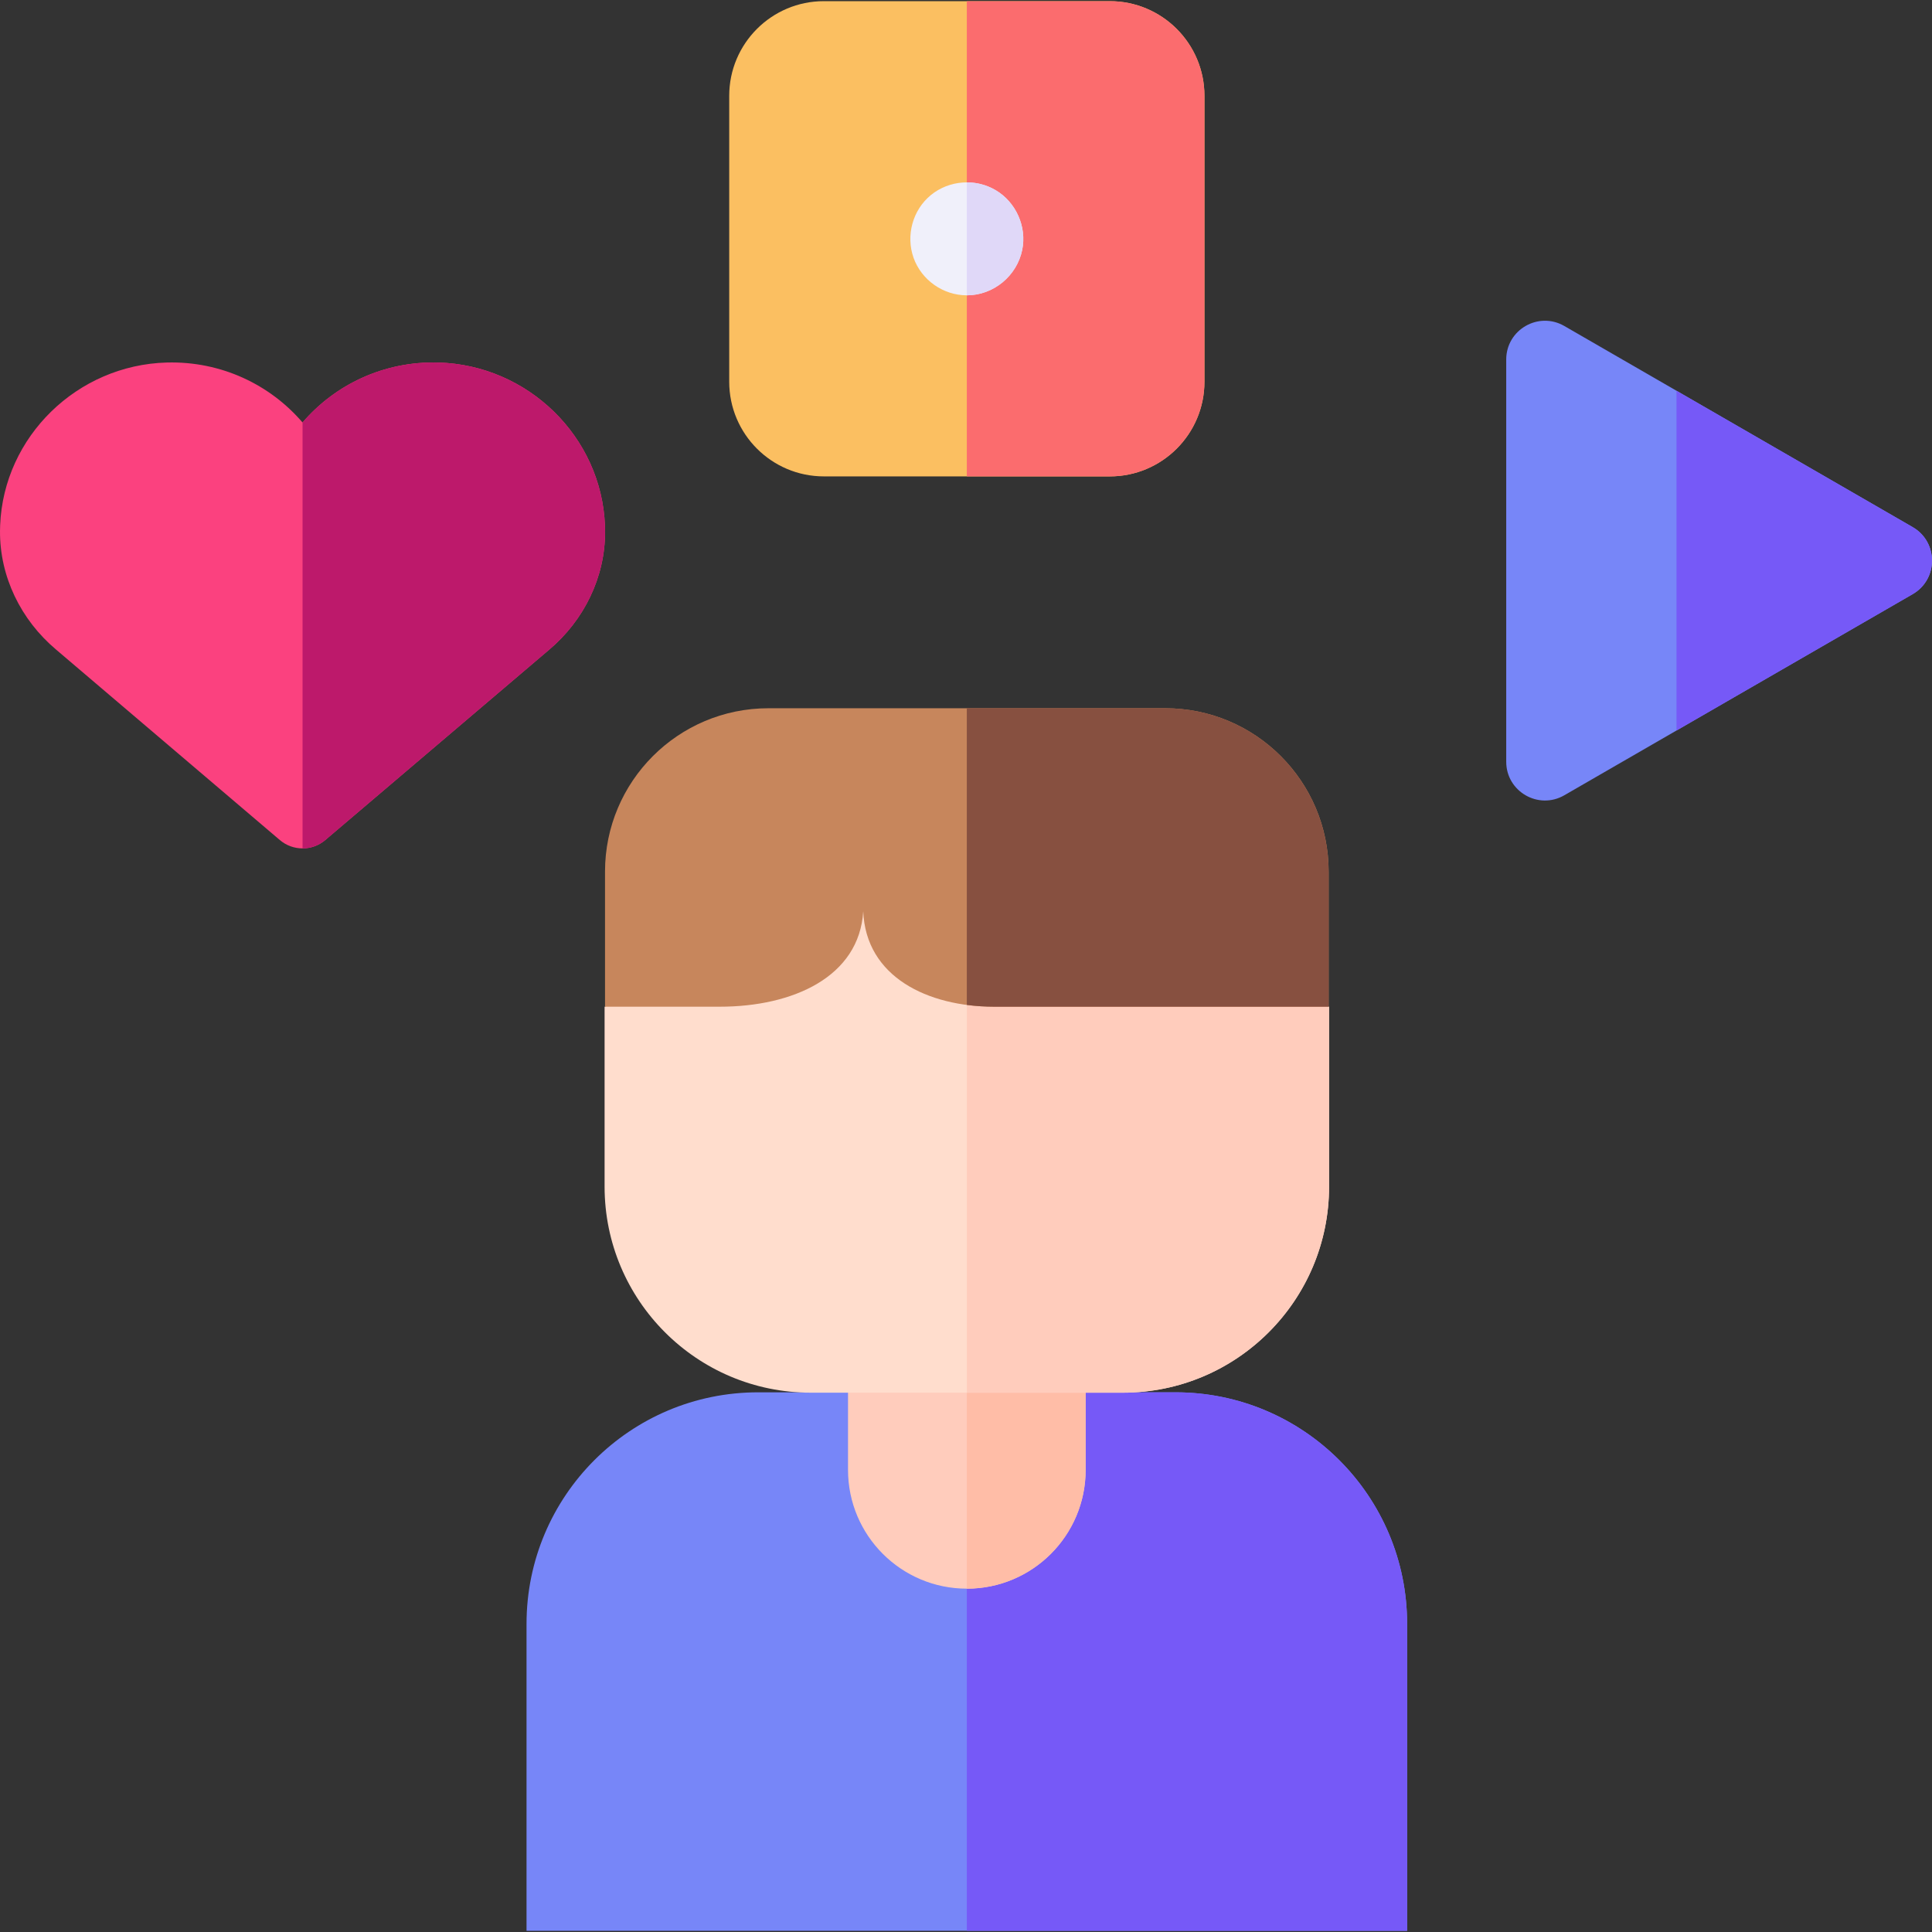 <svg id="Capa_1" enable-background="new 0 0 512.44 512.44" height="512" viewBox="0 0 512.44 512.44" width="512" xmlns="http://www.w3.org/2000/svg"><rect x="0" y="0" width="512.44" height="512.44" fill="#333333" stroke="none"/><g><g><g><path d="m373.223 512.131h-233.567v-81.406c0-33.927 27.503-61.431 61.431-61.431h110.705c33.927 0 61.431 27.503 61.431 61.431z" fill="#7786f8"/><path d="m311.793 369.294h-55.353v142.837h116.783v-81.406c0-33.928-27.503-61.431-61.43-61.431z" fill="#7659f7"/></g><g><g><path d="m256.44 421.374c-17.404 0-31.513-14.109-31.513-31.513v-68.078h63.026v68.078c0 17.404-14.109 31.513-31.513 31.513z" fill="#ffccbc"/><path d="m256.44 321.783v99.591c17.404 0 31.513-14.109 31.513-31.513v-68.078z" fill="#ffbda7"/></g><g><g><path d="m352.406 267.014-121.458-45.636-70.475 45.636h-.114v47.7c0 30.198 24.48 54.679 54.679 54.679h82.803c30.198 0 54.679-24.481 54.679-54.679v-47.7z" fill="#ffddcd"/><path d="m352.406 267.014-95.966-36.058v138.437h41.401c30.198 0 54.679-24.481 54.679-54.679v-47.7z" fill="#ffccbc"/></g><g><path d="m203.816 187.854c-23.938 0-43.343 19.405-43.343 43.343v35.817h30.467c19.397 0 36.98-7.919 38.024-25.317.669 17.434 17.129 25.317 34.727 25.317h88.716v-35.817c0-23.938-19.405-43.343-43.343-43.343z" fill="#c7865c"/><path d="m309.064 187.854h-52.624v78.69c2.369.311 4.798.47 7.251.47h88.716v-35.817c-.001-23.937-19.406-43.343-43.343-43.343z" fill="#875040"/></g></g></g></g><g><g><g><path d="m294.346 126.357h-75.812c-13.872 0-25.118-11.246-25.118-25.118v-75.812c0-13.872 11.246-25.118 25.118-25.118h75.812c13.872 0 25.118 11.246 25.118 25.118v75.812c0 13.872-11.246 25.118-25.118 25.118z" fill="#fbbf61"/><path d="m294.346.309h-37.906v126.048h37.906c13.872 0 25.118-11.246 25.118-25.118v-75.812c0-13.872-11.246-25.118-25.118-25.118z" fill="#fb6c6e"/></g><g><path d="m256.423 78.331c-6.254 0-12.017-4.048-14.11-9.946-2.09-5.89-.264-12.685 4.6-16.654 4.863-3.967 11.832-4.464 17.217-1.26 5.365 3.192 8.248 9.666 7.003 15.79-1.409 6.929-7.621 12.07-14.71 12.07z" fill="#f0f0fa"/><path d="m264.131 50.471c-2.363-1.405-5.03-2.098-7.691-2.099v29.958c7.082-.008 13.285-5.145 14.693-12.069 1.245-6.124-1.638-12.598-7.002-15.79z" fill="#e0d8f8"/></g></g><g><path d="m86.269 222.814c-3.474 2.953-8.576 2.952-12.048-.003l-59.351-50.518c-9.334-7.866-14.957-19.349-14.868-31.476.003-.497.015-.996.036-1.497.941-23.502 20.427-42.52 44.204-43.165 14.435-.392 27.398 5.872 36.002 15.904 8.603-10.031 21.563-16.294 35.996-15.904 23.821.643 43.329 19.728 44.215 43.274.02.521.03 1.04.032 1.557.043 12.098-5.57 23.542-14.887 31.385z" fill="#fb417f"/><path d="m160.455 139.43c-.886-23.547-20.394-42.632-44.215-43.275-14.433-.389-27.393 5.873-35.996 15.904v112.969c2.144.001 4.288-.737 6.025-2.214l59.331-50.443c9.316-7.843 14.93-19.287 14.887-31.385-.002-.517-.013-1.036-.032-1.556z" fill="#bd196b"/></g><g><path d="m414.917 86.465 92.387 53.339c6.849 3.954 6.849 13.84 0 17.794l-92.387 53.34c-6.849 3.954-15.41-.989-15.41-8.897v-106.679c-.001-7.909 8.561-12.852 15.41-8.897z" fill="#7786f8"/><path d="m507.303 139.804-62.629-36.159v90.112l62.629-36.159c6.849-3.954 6.849-13.84 0-17.794z" fill="#7659f7"/></g></g></g></svg>